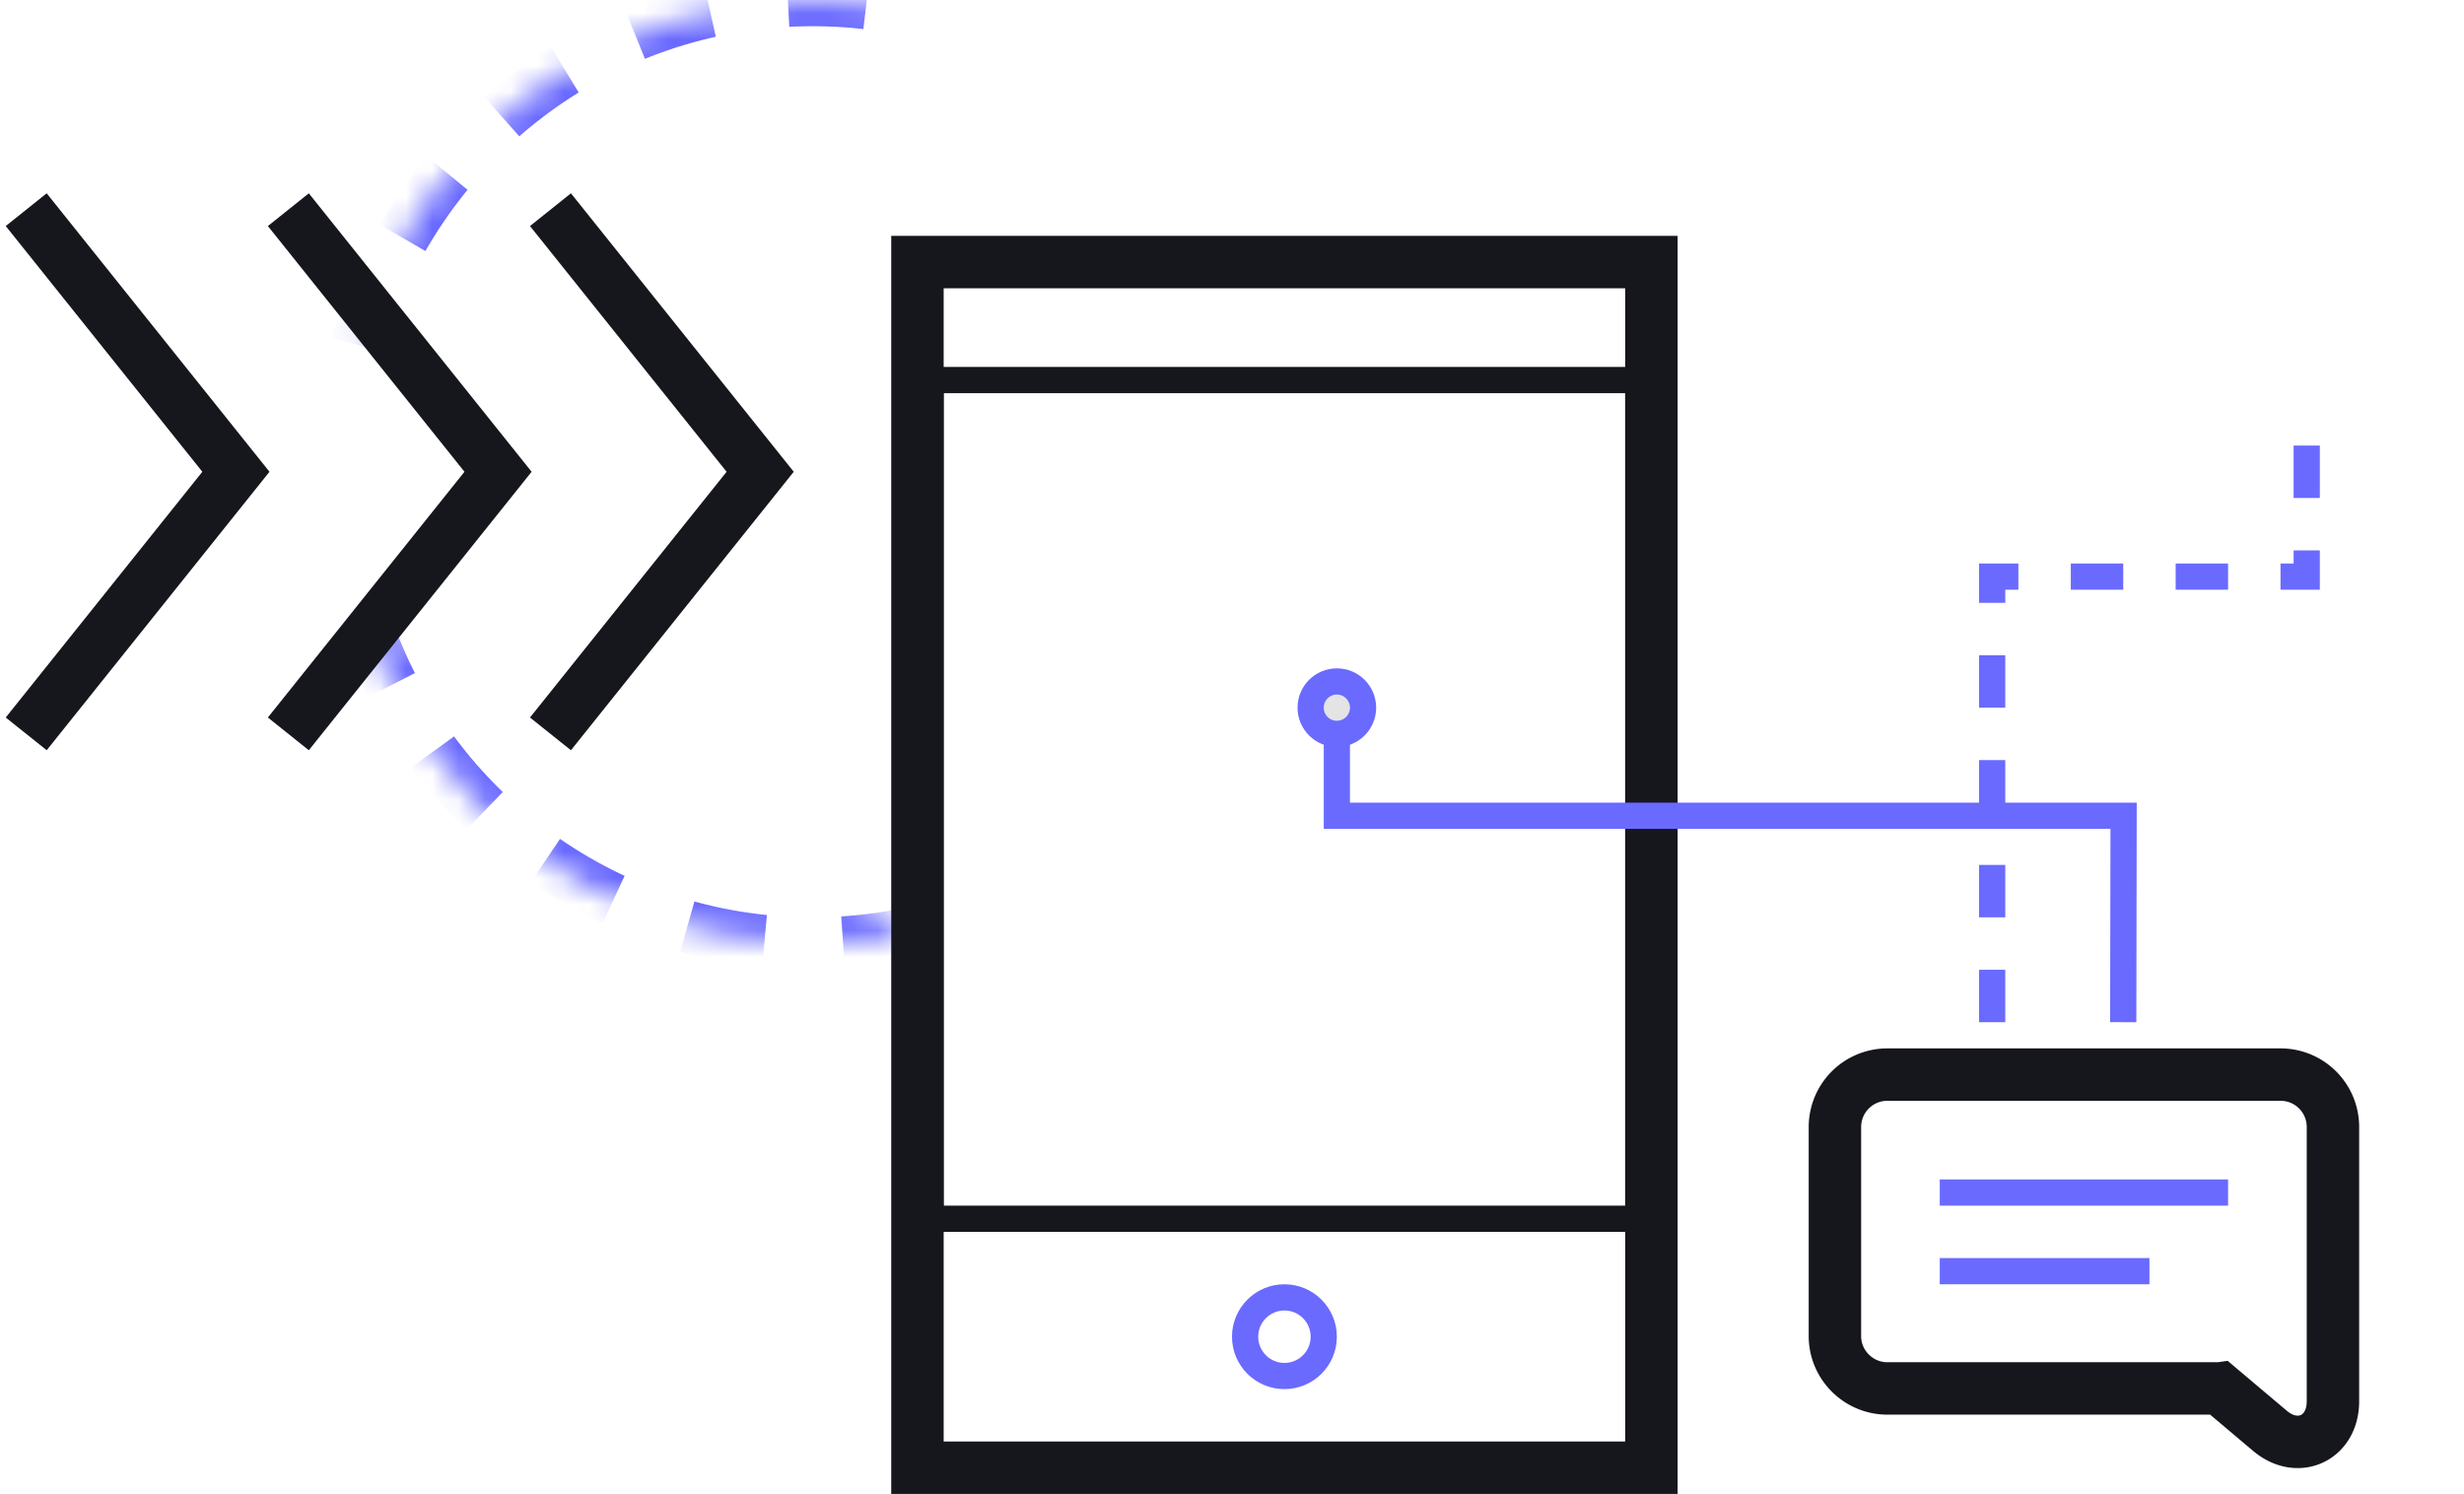 <svg xmlns="http://www.w3.org/2000/svg" xmlns:xlink="http://www.w3.org/1999/xlink" width="94" height="57" viewBox="0 0 94 57">
    <defs>
        <path id="a" d="M46.16 10.063C43.227 4.102 37.092 0 30 0c-8.264 0-15.228 5.57-17.342 13.16m.153 10.198C15.09 30.682 21.925 36 30 36c1.342 0 2.65-.147 3.91-.426"/>
        <mask id="c" width="33.502" height="36" x="0" y="0" fill="#fff">
            <use xlink:href="#a"/>
        </mask>
        <circle id="d" cx="50" cy="27" r="1"/>
        <circle id="b" cx="87" cy="10" r="6"/>
        <mask id="e" width="12" height="12" x="0" y="0" fill="#fff">
            <use xlink:href="#b"/>
        </mask>
    </defs>
    <g fill="none" fill-rule="evenodd" transform="translate(1)">
        <use stroke="#6A6AFF" stroke-dasharray="3,3" stroke-width="2" mask="url(#c)" xlink:href="#a"/>
        <path stroke="#16161D" stroke-width="2" d="M34 10h28v46H34z"/>
        <path stroke="#16161D" d="M34.5 14.5h27v32h-27z"/>
        <circle cx="48" cy="51" r="1.5" stroke="#6A6AFF"/>
        <path stroke="#16161D" stroke-width="2" d="M20 8l8 10-8 10M10 8l8 10-8 10M0 8l8 10-8 10"/>
        <path stroke="#6A6AFF" d="M50 27v4.123h30.014L80 39"/>
        <use fill="#E4E4E4" xlink:href="#d"/>
        <circle cx="50" cy="27" r="1" stroke="#6A6AFF"/>
        <path stroke="#16161D" stroke-width="2" d="M83.68 52.974H71c-1.1 0-1.999-.9-1.999-1.993v-7.988A2 2 0 0 1 71 41h15c1.105 0 2 .892 2 2v10.468c0 1.4-1.332 2.028-2.406 1.121l-1.913-1.615z"/>
        <path stroke="#6A6AFF" stroke-linecap="square" d="M73.5 45.5h10M73.5 48.5h7"/>
        <use stroke="#6A6AFF" stroke-dasharray="2,2" stroke-width="2" mask="url(#e)" xlink:href="#b"/>
        <path stroke="#6A6AFF" stroke-dasharray="2,2" d="M75 39V22h12v-7"/>
    </g>
</svg>
